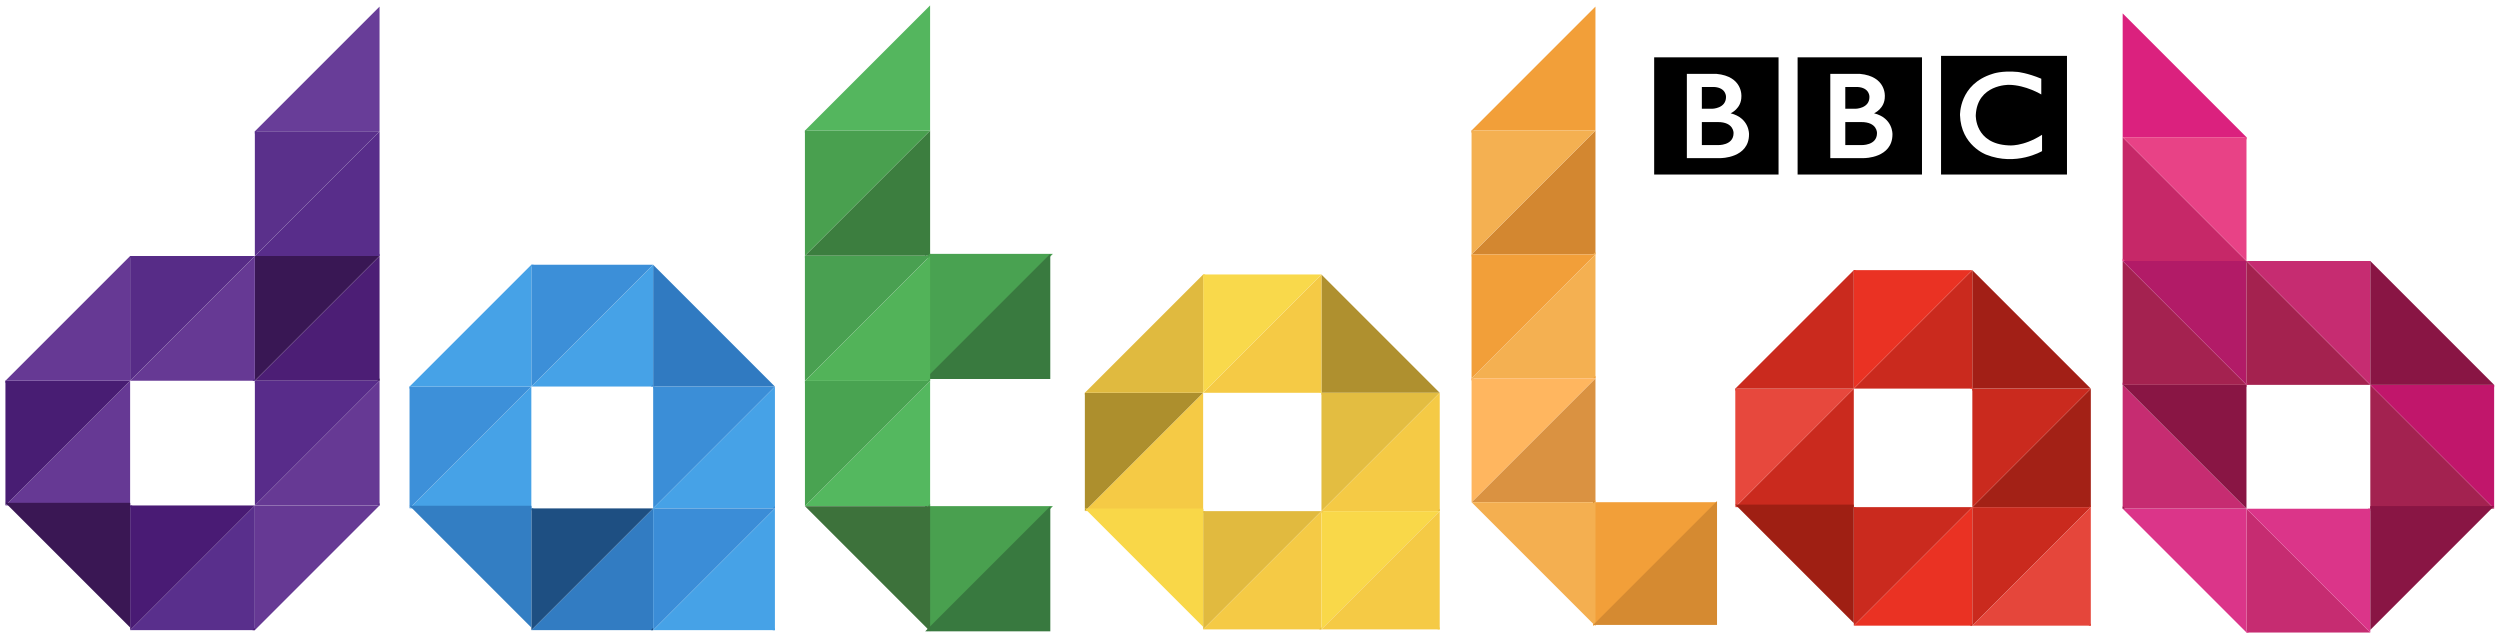 <?xml version="1.0" encoding="UTF-8" standalone="no"?>
<svg width="4617px" height="1179px" version="1.1" xmlns="http://www.w3.org/2000/svg" xmlns:xlink="http://www.w3.org/1999/xlink">
    <style type="text/css">
        .col {
            animation-name: twinkle; animation-iteration-count: infinite; animation-direction: alternate;
        }

        .col1 {animation-delay: 1.4s; animation-duration: 1.98s;}
        .col2 {animation-delay: 1.2s; animation-duration: 1.51s;}
        .col3 {animation-delay: 0.3s; animation-duration: 1.93s;}
        .col4 {animation-delay: 1.3s; animation-duration: 1.85s;}
        .col5 {animation-delay: 1.7s; animation-duration: 1.78s;}
        .col6 {animation-delay: 1.6s; animation-duration: 1.76s;}
        .col7 {animation-delay: 0.8s; animation-duration: 1.92s;}
        .col8 {animation-delay: 1.4s; animation-duration: 1.56s;}
        .col9 {animation-delay: 1.1s; animation-duration: 1.55s;}
        .col10 {animation-delay: 1s; animation-duration: 1.91s;}
        .col11 {animation-delay: 0s; animation-duration: 1.68s;}
        .col12 {animation-delay: 1.2s; animation-duration: 1.78s;}
        .col13 {animation-delay: 1.5s; animation-duration: 1.66s;}
        .col14 {animation-delay: 0.1s; animation-duration: 1.62s;}
        .col15 {animation-delay: 0.1s; animation-duration: 1.89s;}
        .col16 {animation-delay: 0.1s; animation-duration: 1.72s;}
        .col17 {animation-delay: 1.8s; animation-duration: 1.77s;}
        .col18 {animation-delay: 1.1s; animation-duration: 1.79s;}
        .col19 {animation-delay: 0.1s; animation-duration: 1.68s;}
        .col20 {animation-delay: 0.3s; animation-dur ation: 1.76s;}

        @keyframes twinkle {
            from { opacity: 0.65; }
            to { opacity: 1; }
        }
    </style>
    <g id="Letters" >
        <path class="col col2" d="M470.692,242.444L700.951,242.444L700.951,12.186L470.692,242.444Z" style="fill:#683d98;" />
        <path class="col col11" d="M470.657,242.447L470.657,246.813L475.041,242.447L470.657,242.447Z" style="fill:#582d8a;" />
        <path class="col col13" d="M470.725,472.766L700.983,472.766L700.983,242.507L470.725,472.766Z" style="fill:#582d8a;" />
        <path class="col col6" d="M470.657,472.764L470.657,477.139L475.041,472.764L470.657,472.764Z" style="fill:#4c1e75;" />
        <path class="col col1" d="M470.725,703.088L700.983,703.088L700.983,472.83L470.725,703.088Z" style="fill:#4c1e75;" />
        <path class="col col13" d="M470.657,703.089L470.657,707.464L475.041,703.089L470.657,703.089Z" style="fill:#663994;" />
        <path class="col col5" d="M470.725,933.411L700.983,933.411L700.983,703.152L470.725,933.411Z" style="fill:#663994;" />
        <path class="col col5" d="M240.302,933.444L240.302,937.827L244.686,933.444L240.302,933.444Z" style="fill:#592f8c;" />
        <path class="col col3" d="M240.37,1163.77L470.628,1163.77L470.628,933.507L240.37,1163.77Z" style="fill:#592f8c;" />
        <path class="col col11" d="M696.61,472.802L700.985,472.802L700.985,468.418L696.61,472.802Z" style="fill:#5a308b;" />
        <path class="col col13" d="M700.921,242.472L470.662,242.472L470.662,472.731L700.921,242.472Z" style="fill:#5a308b;" />
        <path class="col col8" d="M696.58,703.119L700.955,703.119L700.955,698.752L696.58,703.119Z" style="fill:#391754;" />
        <path class="col col7" d="M700.888,472.798L470.63,472.798L470.63,703.057L700.888,472.798Z" style="fill:#391754;" />
        <path class="col col0" d="M240.355,472.764L240.355,477.139L244.722,472.764L240.355,472.764Z" style="fill:#663994;" />
        <path class="col col4" d="M240.415,703.088L470.673,703.088L470.673,472.83L240.415,703.088Z" style="fill:#663994;" />
        <path class="col col11" d="M466.27,703.119L470.645,703.119L470.645,698.752L466.27,703.119Z" style="fill:#572c87;" />
        <path class="col col9" d="M470.582,472.798L240.324,472.798L240.324,703.057L470.582,472.798Z" style="fill:#572c87;" />
        <path class="col col14" d="M696.647,933.444L701.022,933.444L701.022,929.069L696.647,933.444Z" style="fill:#582c8a;" />
        <path class="col col8" d="M700.953,703.121L470.695,703.121L470.695,933.387L700.953,703.121Z" style="fill:#582c8a;" />
        <path class="col col3" d="M10,703.074L10,707.449L14.375,703.074L10,703.074Z" style="fill:#663994;" />
        <path class="col col1" d="M10.06,933.402L240.318,933.402L240.318,703.136L10.06,933.402Z" style="fill:#663994;" />
        <path class="col col0" d="M235.982,933.429L240.357,933.429L240.357,929.054L235.982,933.429Z" style="fill:#481d73;" />
        <path class="col col4" d="M240.288,703.105L10.03,703.105L10.03,933.372L240.288,703.105Z" style="fill:#481d73;" />
        <path class="col col6" d="M10.043,703.105L240.302,703.105L240.302,472.847L10.043,703.105Z" style="fill:#663994;" />
        <path class="col col10" d="M700.921,933.476L470.662,933.476L470.662,1163.74L700.921,933.476Z" style="fill:#663994;" />
        <path class="col col1" d="M466.292,1163.81L470.659,1163.81L470.659,1159.42L466.292,1163.81Z" style="fill:#491b74;" />
        <path class="col col5" d="M470.598,933.476L240.34,933.476L240.34,1163.74L470.598,933.476Z" style="fill:#491b74;" />
        <path class="col col5" d="M240.305,1158.81L240.305,928.551L10.047,928.551L240.305,1158.81Z" style="fill:#3a1754;" />
        <path class="col col9" d="M4148.78,253.357L3920.15,253.357L3920.15,24.723L4148.78,253.357Z" style="fill:#db217e;" />
        <path class="col col4" d="M4144.47,253.359L4148.82,257.692L4148.82,253.359L4144.47,253.359Z" style="fill:#c62868;" />
        <path class="col col8" d="M4148.75,482.047L3920.12,482.047L3920.12,253.414L4148.75,482.047Z" style="fill:#c62868;" />
        <path class="col col3" d="M4144.47,482.049L4148.82,486.391L4148.82,482.049L4144.47,482.049Z" style="fill:#a42250;" />
        <path class="col col10" d="M4148.75,710.738L3920.12,710.738L3920.12,482.105L4148.75,710.738Z" style="fill:#a42250;" />
        <path class="col col3" d="M4144.47,710.739L4148.82,715.081L4148.82,710.739L4144.47,710.739Z" style="fill:#c62c71;" />
        <path class="col col1" d="M4148.75,939.425L3920.12,939.425L3920.12,710.8L4148.75,939.425Z" style="fill:#c62c71;" />
        <path class="col col3" d="M4373.19,939.459L4377.53,943.801L4377.53,939.459L4373.19,939.459Z" style="fill:#c62c71;" />
        <path class="col col1" d="M4377.47,1168.15L4148.84,1168.15L4148.84,939.518L4377.47,1168.15Z" style="fill:#c62c71;" />
        <path class="col col0" d="M3920.12,482.079L3924.47,482.079L3920.12,477.737L3920.12,482.079Z" style="fill:#e84286;" />
        <path class="col col10" d="M3920.18,253.386L4148.82,253.386L4148.82,482.019L3920.18,253.386Z" style="fill:#e84286;" />
        <path class="col col6" d="M3920.15,710.769L3924.49,710.769L3920.15,706.427L3920.15,710.769Z" style="fill:#b21b67;" />
        <path class="col col2" d="M3920.22,482.076L4148.85,482.076L4148.85,710.709L3920.22,482.076Z" style="fill:#b21b67;" />
        <path class="col col10" d="M4373.15,482.049L4377.48,486.391L4377.48,482.049L4373.15,482.049Z" style="fill:#a4224f;" />
        <path class="col col14" d="M4377.43,710.738L4148.79,710.738L4148.79,482.105L4377.43,710.738Z" style="fill:#a4224f;" />
        <path class="col col10" d="M4148.83,710.769L4153.16,710.769L4148.83,706.427L4148.83,710.769Z" style="fill:#c62c71;" />
        <path class="col col6" d="M4148.89,482.076L4377.52,482.076L4377.52,710.709L4148.89,482.076Z" style="fill:#c62c71;" />
        <path class="col col5" d="M3920.09,939.459L3924.43,939.459L3920.09,935.117L3920.09,939.459Z" style="fill:#891544;" />
        <path class="col col8" d="M3920.15,710.771L4148.78,710.771L4148.78,939.404L3920.15,710.771Z" style="fill:#891544;" />
        <path class="col col4" d="M4601.87,710.724L4606.21,715.066L4606.21,710.724L4601.87,710.724Z" style="fill:#a32250;" />
        <path class="col col7" d="M4606.15,939.417L4377.51,939.417L4377.51,710.783L4606.15,939.417Z" style="fill:#a32250;" />
        <path class="col col9" d="M4377.48,939.444L4381.83,939.444L4377.48,935.102L4377.48,939.444Z" style="fill:#c1166b;" />
        <path class="col col3" d="M4377.55,710.754L4606.18,710.754L4606.18,939.387L4377.55,710.754Z" style="fill:#c1166b;" />
        <path class="col col5" d="M4606.16,710.754L4377.53,710.754L4377.53,482.121L4606.16,710.754Z" style="fill:#891544;" />
        <path class="col col1" d="M3920.18,939.49L4148.82,939.49L4148.82,1168.12L3920.18,939.49Z" style="fill:#db3589;" />
        <path class="col col6" d="M4148.82,1168.19L4153.15,1168.19L4148.82,1163.84L4148.82,1168.19Z" style="fill:#db3589;" />
        <path class="col col9" d="M4148.87,939.49L4377.5,939.49L4377.5,1168.12L4148.87,939.49Z" style="fill:#db3589;" />
        <path class="col col7" d="M4377.53,1163.23L4377.53,934.595L4606.17,934.595L4377.53,1163.23Z" style="fill:#891544;" />
        <path class="col col13" d="M1206.23,713.844L1206.23,718.111L1210.5,713.844L1206.23,713.844Z" style="fill:#46a2e7;" />
        <path class="col col5" d="M1206.29,938.79L1431.17,938.79L1431.17,713.907L1206.29,938.79Z" style="fill:#46a2e7;" />
        <path class="col col5" d="M981.25,938.822L981.25,943.097L985.517,938.822L981.25,938.822Z" style="fill:#327cc2;" />
        <path class="col col12" d="M981.312,1163.77L1206.2,1163.77L1206.2,938.89L981.312,1163.77Z" style="fill:#327cc2;" />
        <path class="col col3" d="M1206.2,488.985L1206.2,713.868L1431.08,713.868L1206.2,488.985Z" style="fill:#307ac1;" />
        <path class="col col5" d="M981.295,488.889L981.295,493.164L985.562,488.889L981.295,488.889Z" style="fill:#46a2e7;" />
        <path class="col col11" d="M981.357,713.842L1206.24,713.842L1206.24,488.959L981.357,713.842Z" style="fill:#46a2e7;" />
        <path class="col col10" d="M1201.94,713.874L1206.21,713.874L1206.21,709.607L1201.94,713.874Z" style="fill:#3c8fd8;" />
        <path class="col col6" d="M1206.15,488.924L981.266,488.924L981.266,713.807L1206.15,488.924Z" style="fill:#3c8fd8;" />
        <path class="col col8" d="M1426.94,938.822L1431.2,938.822L1431.2,934.547L1426.94,938.822Z" style="fill:#3b8ed7;" />
        <path class="col col2" d="M1431.15,713.872L1206.26,713.872L1206.26,938.755L1431.15,713.872Z" style="fill:#3b8ed7;" />
        <path class="col col2" d="M756.317,713.829L756.317,718.096L760.584,713.829L756.317,713.829Z" style="fill:#46a2e7;" />
        <path class="col col11" d="M756.377,938.773L981.261,938.773L981.261,713.89L756.377,938.773Z" style="fill:#46a2e7;" />
        <path class="col col9" d="M977.02,938.807L981.295,938.807L981.295,934.532L977.02,938.807Z" style="fill:#3d90d9;" />
        <path class="col col14" d="M981.231,713.859L756.347,713.859L756.347,938.742L981.231,713.859Z" style="fill:#3d90d9;" />
        <path class="col col3" d="M756.361,713.859L981.244,713.859L981.244,488.967L756.361,713.859Z" style="fill:#46a2e7;" />
        <path class="col col9" d="M1426.91,1163.8L1431.17,1163.8L1431.17,1159.53L1426.91,1163.8Z" style="fill:#3b8dd7;" />
        <path class="col col6" d="M1431.12,938.855L1206.23,938.855L1206.23,1163.74L1431.12,938.855Z" style="fill:#3b8dd7;" />
        <path class="col col5" d="M1201.96,1163.8L1206.23,1163.8L1206.23,1159.53L1201.96,1163.8Z" style="fill:#1e4f82;" />
        <path class="col col0" d="M1206.17,938.855L981.282,938.855L981.282,1163.74L1206.17,938.855Z" style="fill:#1e4f82;" />
        <path class="col col12" d="M981.247,1158.92L981.247,934.04L756.364,934.04L981.247,1158.92Z" style="fill:#337ec3;" />
        <path class="col col1" d="M1206.17,938.822L1206.17,943.097L1210.43,938.822L1206.17,938.822Z" style="fill:#46a2e7;" />
        <path class="col col14" d="M1206.23,1163.77L1431.12,1163.77L1431.12,938.89L1206.23,1163.77Z" style="fill:#46a2e7;" />
        <path class="col col8" d="M1944.5,468.807L1713.37,468.807L1713.37,699.948L1944.5,468.807Z" style="fill:#49a251;" />
        <path class="col col5" d="M1944.52,934.777L1713.39,934.777L1713.39,1165.91L1944.52,934.777Z" style="fill:#49a04f;" />
        <path class="col col0" d="M1486.57,241.142L1717.71,241.142L1717.71,10L1486.57,241.142Z" style="fill:#54b65e;" />
        <path class="col col5" d="M1486.54,241.142L1486.54,245.525L1490.93,241.142L1486.54,241.142Z" style="fill:#3c7e3f;" />
        <path class="col col11" d="M1486.6,472.343L1717.74,472.343L1717.74,241.202L1486.6,472.343Z" style="fill:#3c7e3f;" />
        <path class="col col11" d="M1708.47,468.729L1708.47,473.121L1712.86,468.729L1708.47,468.729Z" style="fill:#397a3f;" />
        <path class="col col9" d="M1708.53,699.931L1939.67,699.931L1939.67,468.789L1708.53,699.931Z" style="fill:#397a3f;" />
        <path class="col col13" d="M1708.53,934.742L1708.53,939.133L1712.92,934.742L1708.53,934.742Z" style="fill:#38793f;" />
        <path class="col col12" d="M1708.6,1165.95L1939.73,1165.95L1939.73,934.813L1708.6,1165.95Z" style="fill:#38793f;" />
        <path class="col col7" d="M1486.54,472.344L1486.54,476.727L1490.93,472.344L1486.54,472.344Z" style="fill:#52b359;" />
        <path class="col col0" d="M1486.6,703.544L1717.74,703.544L1717.74,472.411L1486.6,703.544Z" style="fill:#52b359;" />
        <path class="col col12" d="M1486.54,703.547L1486.54,707.938L1490.93,703.547L1486.54,703.547Z" style="fill:#54b85f;" />
        <path class="col col13" d="M1486.6,934.745L1717.74,934.745L1717.74,703.612L1486.6,934.745Z" style="fill:#54b85f;" />
        <path class="col col6" d="M1713.36,472.374L1717.74,472.374L1717.74,467.991L1713.36,472.374Z" style="fill:#49a04f;" />
        <path class="col col3" d="M1717.68,241.174L1486.54,241.174L1486.54,472.307L1717.68,241.174Z" style="fill:#49a04f;" />
        <path class="col col3" d="M1713.32,703.577L1717.71,703.577L1717.71,699.193L1713.32,703.577Z" style="fill:#49a051;" />
        <path class="col col8" d="M1717.64,472.376L1486.5,472.376L1486.5,703.509L1717.64,472.376Z" style="fill:#49a051;" />
        <path class="col col4" d="M1713.38,934.779L1717.78,934.779L1717.78,930.396L1713.38,934.779Z" style="fill:#49a351;" />
        <path class="col col3" d="M1717.71,703.577L1486.57,703.577L1486.57,934.71L1717.71,703.577Z" style="fill:#49a351;" />
        <path class="col col11" d="M1717.74,1165.95L1717.74,934.813L1486.61,934.813L1717.74,1165.95Z" style="fill:#3d723b;" />
        <path class="col col4" d="M2440.44,725.372L2440.44,729.522L2444.59,725.372L2440.44,725.372Z" style="fill:#f5ca45;" />
        <path class="col col6" d="M2440.5,943.843L2658.91,943.843L2658.91,725.427L2440.5,943.843Z" style="fill:#f5ca45;" />
        <path class="col col2" d="M2221.94,943.869L2221.94,948.019L2226.09,943.869L2221.94,943.869Z" style="fill:#f5ca45;" />
        <path class="col col14" d="M2222,1162.34L2440.41,1162.34L2440.41,943.933L2222,1162.34Z" style="fill:#f5ca45;" />
        <path class="col col15" d="M2440.41,506.987L2440.41,725.395L2658.82,725.395L2440.41,506.987Z" style="fill:#af902f;" />
        <path class="col col2" d="M2221.98,506.897L2221.98,511.047L2226.13,506.897L2221.98,506.897Z" style="fill:#f5ca45;" />
        <path class="col col8" d="M2222.04,725.37L2440.45,725.37L2440.45,506.962L2222.04,725.37Z" style="fill:#f5ca45;" />
        <path class="col col13" d="M2436.28,725.402L2440.42,725.402L2440.42,721.252L2436.28,725.402Z" style="fill:#f9d94b;" />
        <path class="col col2" d="M2440.37,506.929L2221.96,506.929L2221.96,725.337L2440.37,506.929Z" style="fill:#f9d94b;" />
        <path class="col col1" d="M2654.79,943.869L2658.95,943.869L2658.95,939.727L2654.79,943.869Z" style="fill:#e3bd41;" />
        <path class="col col11" d="M2658.88,725.399L2440.47,725.399L2440.47,943.807L2658.88,725.399Z" style="fill:#e3bd41;" />
        <path class="col col2" d="M2003.49,725.357L2003.49,729.498L2007.63,725.357L2003.49,725.357Z" style="fill:#f5ca45;" />
        <path class="col col5" d="M2003.54,943.827L2221.95,943.827L2221.95,725.419L2003.54,943.827Z" style="fill:#f5ca45;" />
        <path class="col col2" d="M2217.84,943.854L2221.99,943.854L2221.99,939.704L2217.84,943.854Z" style="fill:#ad8f2d;" />
        <path class="col col6" d="M2221.93,725.382L2003.52,725.382L2003.52,943.791L2221.93,725.382Z" style="fill:#ad8f2d;" />
        <path class="col col7" d="M2003.53,725.382L2221.94,725.382L2221.94,506.974L2003.53,725.382Z" style="fill:#e0ba3f;" />
        <path class="col col10" d="M2654.76,1162.37L2658.91,1162.37L2658.91,1158.22L2654.76,1162.37Z" style="fill:#f9d849;" />
        <path class="col col3" d="M2658.86,943.901L2440.44,943.901L2440.44,1162.31L2658.86,943.901Z" style="fill:#f9d849;" />
        <path class="col col2" d="M2436.3,1162.37L2440.45,1162.37L2440.45,1158.22L2436.3,1162.37Z" style="fill:#e1ba3f;" />
        <path class="col col6" d="M2440.38,943.901L2221.97,943.901L2221.97,1162.31L2440.38,943.901Z" style="fill:#e1ba3f;" />
        <path class="col col12" d="M2221.94,1157.64L2221.94,939.221L2003.53,939.221L2221.94,1157.64Z" style="fill:#f9d748;" />
        <path class="col col0" d="M2440.38,943.869L2440.38,948.019L2444.52,943.869L2440.38,943.869Z" style="fill:#f5ca45;" />
        <path class="col col3" d="M2440.44,1162.34L2658.86,1162.34L2658.86,943.933L2440.44,1162.34Z" style="fill:#f5ca45;" />
        <path class="col col6" d="M3642.48,717.707L3642.48,721.865L3646.63,717.707L3642.48,717.707Z" style="fill:#a32116;" />
        <path class="col col6" d="M3642.54,936.577L3861.36,936.577L3861.36,717.76L3642.54,936.577Z" style="fill:#a32116;" />
        <path class="col col9" d="M3423.58,936.609L3423.58,940.759L3427.74,936.609L3423.58,936.609Z" style="fill:#ea3223;" />
        <path class="col col13" d="M3423.63,1155.48L3642.45,1155.48L3642.45,936.664L3423.63,1155.48Z" style="fill:#ea3223;" />
        <path class="col col4" d="M3642.45,498.922L3642.45,717.73L3861.27,717.73L3642.45,498.922Z" style="fill:#a21f16;" />
        <path class="col col12" d="M3423.62,498.827L3423.62,502.985L3427.78,498.827L3423.62,498.827Z" style="fill:#ca2a1e;" />
        <path class="col col6" d="M3423.68,717.704L3642.5,717.704L3642.5,498.887L3423.68,717.704Z" style="fill:#ca2a1e;" />
        <path class="col col8" d="M3638.31,717.729L3642.47,717.729L3642.47,713.579L3638.31,717.729Z" style="fill:#ea3223;" />
        <path class="col col5" d="M3642.41,498.861L3423.59,498.861L3423.59,717.669L3642.41,498.861Z" style="fill:#ea3223;" />
        <path class="col col14" d="M3857.23,936.609L3861.39,936.609L3861.39,932.451L3857.23,936.609Z" style="fill:#ca2a1e;" />
        <path class="col col10" d="M3861.32,717.732L3642.51,717.732L3642.51,936.541L3861.32,717.732Z" style="fill:#ca2a1e;" />
        <path class="col col12" d="M3204.72,717.692L3204.72,721.842L3208.87,717.692L3204.72,717.692Z" style="fill:#ca2a1e;" />
        <path class="col col3" d="M3204.78,936.56L3423.6,936.56L3423.6,717.752L3204.78,936.56Z" style="fill:#ca2a1e;" />
        <path class="col col4" d="M3419.47,936.594L3423.62,936.594L3423.62,932.436L3419.47,936.594Z" style="fill:#e7483d;" />
        <path class="col col2" d="M3423.56,717.717L3204.74,717.717L3204.74,936.525L3423.56,717.717Z" style="fill:#e7483d;" />
        <path class="col col4" d="M3204.76,717.717L3423.58,717.717L3423.58,498.908L3204.76,717.717Z" style="fill:#ca2a1e;" />
        <path class="col col8" d="M3857.19,1155.51L3861.36,1155.51L3861.36,1151.35L3857.19,1155.51Z" style="fill:#ca2a1e;" />
        <path class="col col1" d="M3861.3,936.633L3642.48,936.633L3642.48,1155.45L3861.3,936.633Z" style="fill:#ca2a1e;" />
        <path class="col col0" d="M3638.32,1155.51L3642.49,1155.51L3642.49,1151.35L3638.32,1155.51Z" style="fill:#ca2a1e;" />
        <path class="col col11" d="M3642.42,936.633L3423.61,936.633L3423.61,1155.45L3642.42,936.633Z" style="fill:#ca2a1e;" />
        <path class="col col4" d="M3423.58,1150.77L3423.58,931.952L3204.76,931.952L3423.58,1150.77Z" style="fill:#9f1f13;" />
        <path class="col col13" d="M3642.41,936.609L3642.41,940.759L3646.57,936.609L3642.41,936.609Z" style="fill:#e5463b;" />
        <path class="col col2" d="M3642.48,1155.48L3861.3,1155.48L3861.3,936.664L3642.48,1155.48Z" style="fill:#e5463b;" />
        <path class="col col4" d="M3170.98,927.486L2942.21,927.486L2942.21,1156.26L3170.98,927.486Z" style="fill:#f29f39;" />
        <path class="col col0" d="M2717.71,240.926L2946.48,240.926L2946.48,12.151L2717.71,240.926Z" style="fill:#f29f39;" />
        <path class="col col9" d="M2717.68,240.924L2717.68,245.274L2722.02,240.924L2717.68,240.924Z" style="fill:#d38730;" />
        <path class="col col10" d="M2717.74,469.767L2946.52,469.767L2946.52,240.992L2717.74,469.767Z" style="fill:#d38730;" />
        <path class="col col14" d="M2717.68,469.764L2717.68,474.114L2722.02,469.764L2717.68,469.764Z" style="fill:#f4b051;" />
        <path class="col col9" d="M2717.74,698.608L2946.52,698.608L2946.52,469.833L2717.74,698.608Z" style="fill:#f4b051;" />
        <path class="col col5" d="M2717.68,698.612L2717.68,702.953L2722.02,698.612L2717.68,698.612Z" style="fill:#da9241;" />
        <path class="col col10" d="M2717.74,927.453L2946.52,927.453L2946.52,698.67L2717.74,927.453Z" style="fill:#da9241;" />
        <path class="col col14" d="M2942.17,469.802L2946.52,469.802L2946.52,465.452L2942.17,469.802Z" style="fill:#f4b051;" />
        <path class="col col7" d="M2946.45,240.958L2717.68,240.958L2717.68,469.742L2946.45,240.958Z" style="fill:#f4b051;" />
        <path class="col col8" d="M2942.14,698.642L2946.48,698.642L2946.48,694.292L2942.14,698.642Z" style="fill:#f29f39;" />
        <path class="col col13" d="M2946.42,469.8L2717.65,469.8L2717.65,698.583L2946.42,469.8Z" style="fill:#f29f39;" />
        <path class="col col13" d="M2942.21,927.489L2946.55,927.489L2946.55,923.139L2942.21,927.489Z" style="fill:#ffb65f;" />
        <path class="col col4" d="M2946.49,698.641L2717.71,698.641L2717.71,927.424L2946.49,698.641Z" style="fill:#ffb65f;" />
        <path class="col col5" d="M2946.52,1156.3L2946.52,927.512L2717.74,927.512L2946.52,1156.3Z" style="fill:#f4af50;" />
        <path class="col col14" d="M2942.17,925.329L2942.17,929.662L2946.52,925.329L2942.17,925.329Z" style="fill:#d58a31;" />
        <path class="col col8" d="M2942.24,1154.16L3171.01,1154.16L3171.01,925.387L2942.24,1154.16Z" style="fill:#d58a31;" />
    </g>
    <g>
        <path d="M3466.43,245.811C3466.43,269.331 3437.16,267.936 3437.16,267.936L3407.89,267.936L3407.89,225.427L3437.16,225.427C3467.3,225.254 3466.43,245.811 3466.43,245.811M3407.89,160.617L3430.19,160.617C3453.36,161.838 3452.49,179.084 3452.49,179.084C3452.49,200.513 3426.88,200.862 3426.88,200.862L3407.89,200.862L3407.89,160.617ZM3461.03,209.225C3461.03,209.225 3481.06,200.689 3480.89,178.039C3480.89,178.039 3483.93,140.932 3434.76,136.402L3380.19,136.402L3380.19,291.979L3442.74,291.979C3442.74,291.979 3495,292.154 3495,248.075C3495,248.075 3496.22,218.11 3461.03,209.225M3319.82,105.915L3549.53,105.915L3549.53,322.388L3319.82,322.388L3319.82,105.915Z" style="" />
        <path d="M3201.53,245.811C3201.53,269.331 3172.26,267.936 3172.26,267.936L3142.99,267.936L3142.99,225.427L3172.26,225.427C3202.4,225.254 3201.53,245.811 3201.53,245.811M3142.99,160.617L3165.29,160.617C3188.46,161.838 3187.59,179.084 3187.59,179.084C3187.59,200.513 3161.98,200.862 3161.98,200.862L3142.99,200.862L3142.99,160.617ZM3196.13,209.225C3196.13,209.225 3216.16,200.689 3215.99,178.039C3215.99,178.039 3219.03,140.932 3169.86,136.402L3115.29,136.402L3115.29,291.979L3177.83,291.979C3177.83,291.979 3230.1,292.154 3230.1,248.075C3230.1,248.075 3231.32,218.11 3196.13,209.225M3054.91,105.915L3284.63,105.915L3284.63,322.388L3054.91,322.388L3054.91,105.915Z" style="" />
        <path d="M3769.85,145.37L3769.85,174.475C3769.85,174.475 3741.45,157.012 3710.05,156.658C3710.05,156.658 3651.49,155.515 3648.85,212.799C3648.85,212.799 3646.73,265.496 3709.35,268.495C3709.35,268.495 3735.63,271.67 3771.26,248.915L3771.26,279.079C3771.26,279.079 3723.46,307.478 3668.07,285.605C3668.07,285.605 3621.5,268.586 3619.74,212.799C3619.74,212.799 3617.8,155.424 3679.89,136.374C3679.89,136.374 3696.47,130.023 3726.28,132.845C3726.28,132.845 3744.1,134.61 3769.85,145.37M3584.72,322.388L3817.3,322.388L3817.3,103.21L3584.72,103.21L3584.72,322.388Z" style="" />
    </g>
</svg>
